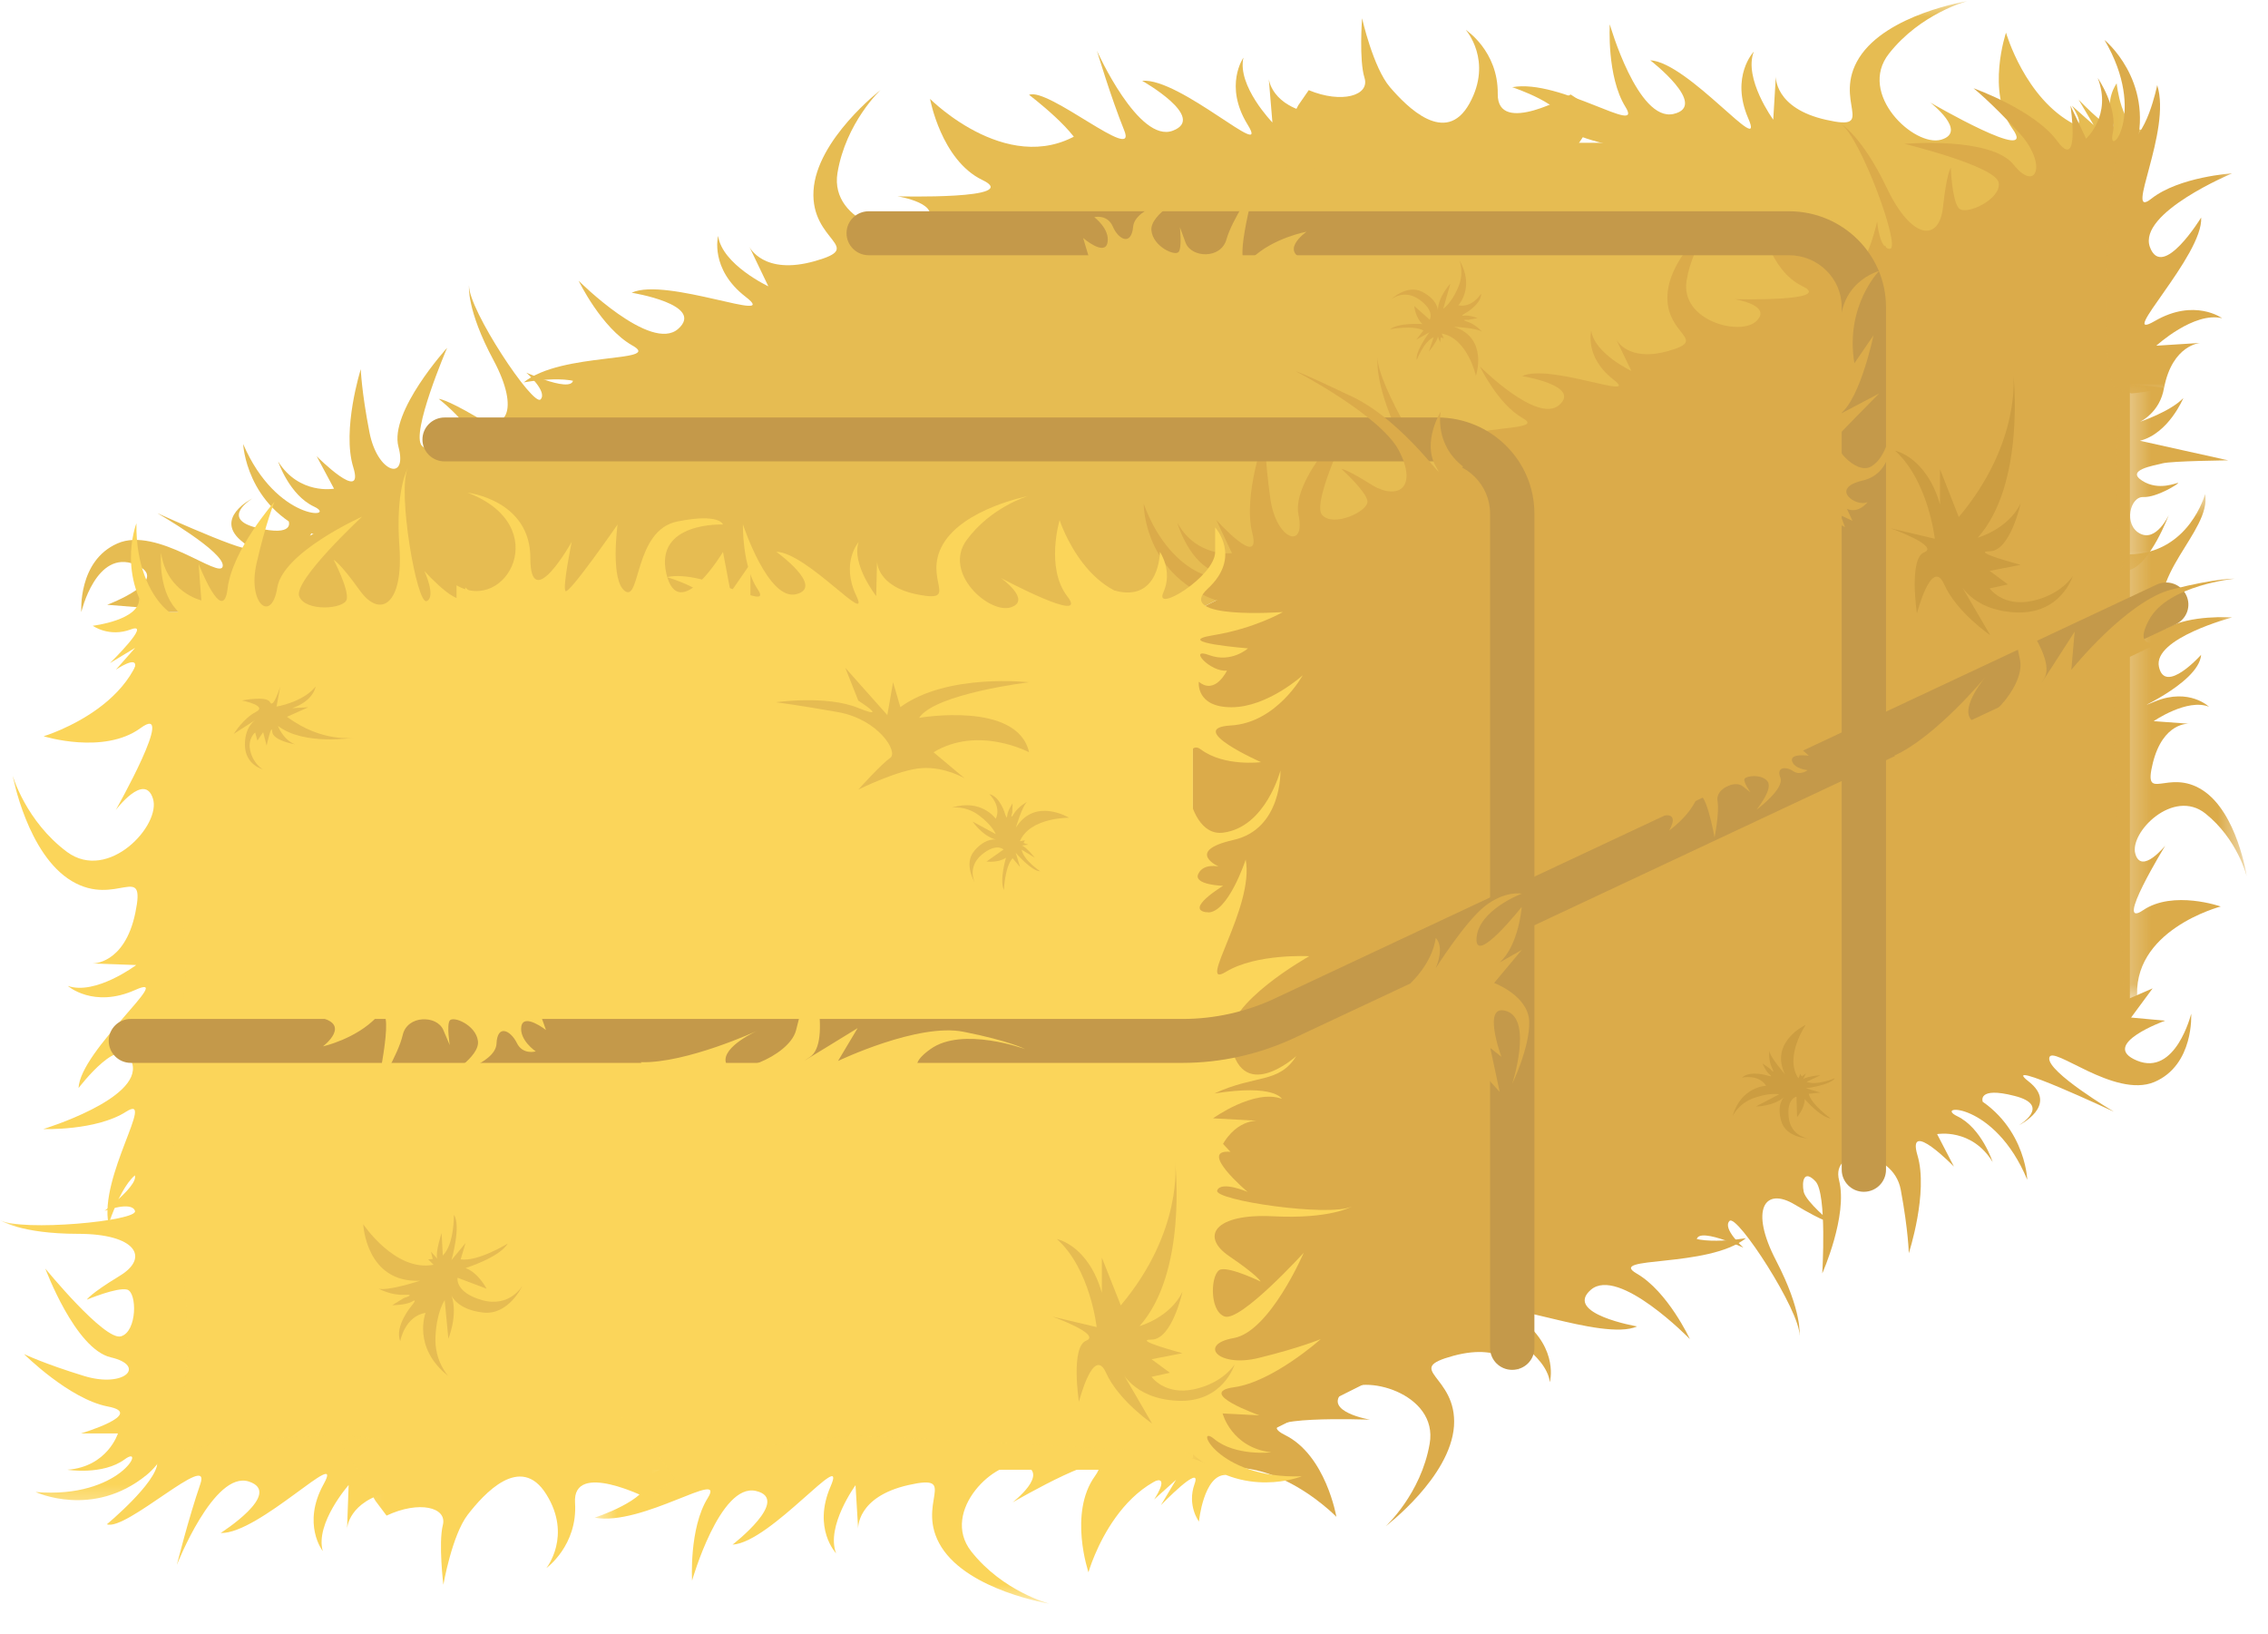 <svg width="68" height="49" viewBox="0 0 68 49" fill="none" xmlns="http://www.w3.org/2000/svg">
<mask id="mask0_292_113707" style="mask-type:luminance" maskUnits="userSpaceOnUse" x="44" y="0" width="21" height="6">
<path d="M44.797 0H64.797V5.469H44.797V0Z" fill="white"/>
</mask>
<g mask="url(#mask0_292_113707)">
<path d="M63.463 2.5C63.463 2.5 63.098 2.979 63.333 3.63C63.567 4.281 62.322 2.989 62.322 2.989L62.775 3.75L62.119 3.166C62.119 3.166 62.546 3.797 62.197 3.729C60.713 2.963 60.145 0.979 60.145 0.979C60.145 0.979 59.546 2.75 60.338 3.859C61.135 4.968 57.874 3.073 57.874 3.073C57.874 3.073 59.01 3.948 58.203 4.187C57.395 4.422 55.682 2.817 56.635 1.609C57.588 0.396 58.978 0.036 58.978 0.036C58.978 0.036 56.572 0.422 55.744 1.729C54.921 3.036 56.322 3.948 54.755 3.593C53.187 3.244 53.244 2.286 53.244 2.286L53.166 3.588C53.166 3.588 52.27 2.359 52.583 1.547C52.583 1.547 51.874 2.291 52.416 3.547C52.963 4.802 50.624 1.869 49.478 1.807C49.478 1.807 51.249 3.172 50.176 3.416C49.103 3.661 48.265 0.729 48.265 0.729C48.265 0.729 48.171 2.297 48.734 3.203C49.301 4.109 46.775 2.349 45.338 2.614C45.338 2.614 46.973 3.146 46.937 3.755C46.9 4.364 52.156 5.015 52.947 5.062C53.546 5.099 59.39 4.765 62.234 4.599C62.255 4.63 62.275 4.651 62.291 4.656C62.333 4.677 62.505 4.635 62.718 4.567C63.369 4.531 63.775 4.505 63.775 4.505L63.796 4.203L64.27 3.896C63.603 3.911 63.463 2.5 63.463 2.5Z" fill="#E6BC52"/>
</g>
<path d="M35.766 44.063H4.719V18.35H35.766V44.063Z" fill="#FBD55A"/>
<path d="M35.766 18.349L63.859 4.281V29.995L35.766 44.062V18.349Z" fill="#DBAB4A"/>
<path d="M4.719 18.349L32.812 4.281H63.859L35.766 18.349H4.719Z" fill="#E6BC52"/>
<path d="M34.775 17.912C32.63 18.26 31.77 15.594 31.77 15.594C31.77 15.594 31.338 17.026 32.005 17.885C32.671 18.75 30.01 17.328 30.01 17.328C30.01 17.328 30.947 17.995 30.307 18.208C29.671 18.417 28.255 17.182 28.984 16.188C29.713 15.198 30.812 14.875 30.812 14.875C30.812 14.875 28.9 15.245 28.275 16.312C27.656 17.375 28.796 18.068 27.536 17.828C26.275 17.588 26.296 16.823 26.296 16.823L26.27 17.87C26.27 17.87 25.52 16.912 25.744 16.25C25.744 16.25 25.203 16.865 25.671 17.854C26.14 18.838 24.192 16.562 23.275 16.542C23.275 16.542 24.729 17.588 23.88 17.812C23.031 18.037 22.275 15.719 22.275 15.719C22.275 15.719 22.244 16.969 22.723 17.677C23.197 18.385 21.135 17.052 19.994 17.302C19.994 17.302 21.312 17.682 21.301 18.167C21.291 18.656 25.505 19.031 26.135 19.047C26.77 19.062 34.765 18.312 34.765 18.312L34.77 18.068L34.775 17.912Z" fill="#FBD55A"/>
<path d="M56.522 7.359C54.766 8.63 52.787 6.635 52.787 6.635C52.787 6.635 53.053 8.104 54.037 8.578C55.022 9.047 52.006 8.969 52.006 8.969C52.006 8.969 53.141 9.146 52.667 9.62C52.193 10.094 50.37 9.62 50.568 8.411C50.766 7.198 51.6 6.422 51.6 6.422C51.6 6.422 50.063 7.604 49.995 8.833C49.922 10.062 51.256 10.167 50.027 10.521C48.792 10.87 48.459 10.177 48.459 10.177L48.912 11.12C48.912 11.12 47.803 10.599 47.709 9.911C47.709 9.911 47.501 10.703 48.37 11.375C49.24 12.047 46.464 10.885 45.636 11.276C45.636 11.276 47.407 11.557 46.751 12.141C46.094 12.719 44.37 10.984 44.37 10.984C44.37 10.984 44.912 12.12 45.657 12.537C46.407 12.958 43.959 12.688 43.053 13.417C43.053 13.417 44.402 13.167 44.615 13.609C44.829 14.047 48.761 12.505 49.329 12.234C49.902 11.963 56.693 7.719 56.693 7.719L56.589 7.5L56.522 7.359Z" fill="#DBAB4A"/>
<mask id="mask1_292_113707" style="mask-type:luminance" maskUnits="userSpaceOnUse" x="63" y="14" width="5" height="17">
<path d="M63.334 14.808H67.355V30.115H63.334V14.808Z" fill="white"/>
</mask>
<g mask="url(#mask1_292_113707)">
<path d="M64.089 30.026C63.849 27.886 66.584 27.177 66.584 27.177C66.584 27.177 65.162 26.677 64.256 27.287C63.355 27.901 64.922 25.349 64.922 25.349C64.922 25.349 64.204 26.24 64.021 25.594C63.844 24.953 65.162 23.62 66.126 24.391C67.089 25.162 67.36 26.266 67.36 26.266C67.36 26.266 67.079 24.36 66.037 23.688C64.995 23.016 64.245 24.11 64.547 22.875C64.855 21.641 65.626 21.698 65.626 21.698L64.573 21.62C64.573 21.62 65.579 20.927 66.23 21.188C66.23 21.188 65.641 20.615 64.62 21.026C63.599 21.443 65.928 20.537 65.995 19.631C65.995 19.631 64.912 20.844 64.73 19.99C64.547 19.136 66.922 18.511 66.922 18.511C66.922 18.511 65.662 18.417 64.922 18.849C64.271 17.276 66.308 15.948 66.115 14.808C66.115 14.808 65.641 16.594 63.839 16.62C63.349 16.625 63.438 20.802 63.391 21.427C63.344 22.052 63.688 30 63.688 30L63.933 30.016L64.089 30.026Z" fill="#DBAB4A"/>
</g>
<mask id="mask2_292_113707" style="mask-type:luminance" maskUnits="userSpaceOnUse" x="0" y="33" width="7" height="13">
<path d="M0 33.469H6.13V45.469H0V33.469Z" fill="white"/>
</mask>
<g mask="url(#mask2_292_113707)">
<path d="M5.562 38.912L5.151 33.745L3.714 35.13C4.724 35.094 3.135 36.302 3.135 36.302C3.135 36.302 3.943 36 4.047 36.302C4.156 36.605 0.641 36.933 0 36.578C0 36.578 0.604 36.99 2.339 36.99C4.078 36.99 4.495 37.703 3.589 38.25C2.682 38.802 2.604 38.964 2.604 38.964C2.604 38.964 3.51 38.584 3.812 38.662C4.115 38.745 4.115 39.927 3.625 40.063C3.135 40.203 1.359 38.032 1.359 38.032C1.359 38.032 2.255 40.448 3.323 40.693C4.396 40.943 3.74 41.62 2.531 41.255C1.323 40.886 0.719 40.594 0.719 40.594C0.719 40.594 2.078 41.948 3.234 42.167C4.396 42.386 2.427 42.974 2.427 42.974H3.536C3.536 42.974 3.224 43.974 2.021 44.063C2.021 44.063 3.083 44.235 3.74 43.75C4.396 43.266 3.641 44.948 1.068 44.73C1.068 44.73 2.781 45.537 4.396 44.219C6.005 42.901 5.562 38.912 5.562 38.912Z" fill="#FBD55A"/>
</g>
<path d="M41.51 16.693L46.067 14.146L44.197 13.438C44.65 14.329 42.88 13.412 42.88 13.412C42.88 13.412 43.494 14.011 43.265 14.235C43.031 14.459 41.249 11.438 41.307 10.714C41.307 10.714 41.182 11.427 41.916 12.99C42.645 14.552 42.166 15.224 41.286 14.641C40.4 14.058 40.218 14.058 40.218 14.058C40.218 14.058 40.947 14.714 40.999 15.016C41.051 15.323 39.973 15.823 39.64 15.438C39.307 15.052 40.546 12.547 40.546 12.547C40.546 12.547 38.708 14.365 38.932 15.433C39.156 16.495 38.265 16.193 38.088 14.954C37.916 13.714 37.926 13.047 37.926 13.047C37.926 13.047 37.26 14.839 37.546 15.974C37.833 17.105 36.468 15.589 36.468 15.589L36.937 16.584C36.937 16.584 35.89 16.724 35.301 15.677C35.301 15.677 35.588 16.709 36.312 17.094C37.031 17.474 35.171 17.506 34.291 15.104C34.291 15.104 34.27 16.985 36.156 17.875C38.041 18.771 41.51 16.693 41.51 16.693Z" fill="#DBAB4A"/>
<path d="M59.697 7.703L54.807 9.532L55.458 7.657C55.853 8.573 56.281 6.641 56.281 6.641C56.281 6.641 56.348 7.49 56.671 7.459C56.994 7.422 55.796 4.136 55.197 3.714C55.197 3.714 55.828 4.078 56.572 5.636C57.312 7.193 58.14 7.261 58.255 6.214C58.369 5.167 58.489 5.032 58.489 5.032C58.489 5.032 58.525 6.006 58.728 6.24C58.932 6.479 60.01 5.974 59.926 5.479C59.843 4.979 57.103 4.313 57.103 4.313C57.103 4.313 59.692 4.084 60.374 4.938C61.057 5.792 61.395 4.917 60.546 3.99C59.697 3.063 59.171 2.646 59.171 2.646C59.171 2.646 60.989 3.287 61.682 4.229C62.38 5.177 62.078 3.167 62.078 3.167L62.546 4.157C62.546 4.157 63.328 3.453 62.895 2.339C62.895 2.339 63.51 3.214 63.343 4.006C63.182 4.802 64.395 3.407 63.098 1.198C63.098 1.198 64.567 2.391 64.051 4.396C63.531 6.401 59.697 7.703 59.697 7.703Z" fill="#DBAB4A"/>
<path d="M32.562 3.87C30.365 5.464 27.885 2.964 27.885 2.964C27.885 2.964 28.219 4.802 29.453 5.396C30.688 5.985 26.912 5.886 26.912 5.886C26.912 5.886 28.333 6.11 27.74 6.703C27.151 7.292 24.865 6.703 25.109 5.188C25.359 3.672 26.401 2.698 26.401 2.698C26.401 2.698 24.479 4.183 24.391 5.719C24.302 7.261 25.974 7.391 24.432 7.828C22.885 8.266 22.469 7.401 22.469 7.401L23.037 8.584C23.037 8.584 21.651 7.933 21.531 7.073C21.531 7.073 21.271 8.063 22.359 8.901C23.448 9.74 19.969 8.292 18.938 8.776C18.938 8.776 21.156 9.131 20.333 9.86C19.516 10.584 17.349 8.417 17.349 8.417C17.349 8.417 18.031 9.834 18.963 10.36C19.901 10.88 16.833 10.542 15.703 11.464C15.703 11.464 17.396 11.146 17.662 11.698C17.927 12.25 22.849 10.313 23.562 9.974C24.276 9.641 32.781 4.323 32.781 4.323L32.646 4.047L32.562 3.87Z" fill="#E6BC52"/>
<path d="M14.588 14.516L19.005 11.74L17.098 11.13C17.598 11.995 15.781 11.172 15.781 11.172C15.781 11.172 16.426 11.74 16.208 11.974C15.989 12.209 14.046 9.287 14.062 8.558C14.062 8.558 13.979 9.276 14.796 10.797C15.609 12.318 15.166 13.021 14.249 12.479C13.338 11.948 13.156 11.959 13.156 11.959C13.156 11.959 13.921 12.568 13.989 12.875C14.057 13.177 13.005 13.729 12.65 13.365C12.301 13 13.406 10.427 13.406 10.427C13.406 10.427 11.666 12.344 11.947 13.396C12.229 14.448 11.317 14.193 11.078 12.964C10.838 11.735 10.817 11.068 10.817 11.068C10.817 11.068 10.244 12.891 10.593 14.011C10.937 15.125 9.494 13.677 9.494 13.677L10.015 14.651C10.015 14.651 8.973 14.844 8.338 13.834C8.338 13.834 8.676 14.844 9.416 15.188C10.156 15.537 8.301 15.662 7.291 13.313C7.291 13.313 7.374 15.188 9.307 15.979C11.239 16.776 14.588 14.516 14.588 14.516Z" fill="#E6BC52"/>
<path d="M9.506 15.631H8.657C8.657 15.631 8.844 16.1 7.704 15.824C6.568 15.547 7.568 14.943 7.568 14.943C7.568 14.943 6.355 15.547 7.292 16.261C8.23 16.975 4.719 15.386 4.719 15.386C4.719 15.386 6.745 16.553 6.678 16.975C6.615 17.396 4.709 15.766 3.522 16.292C2.329 16.813 2.438 18.35 2.438 18.35C2.438 18.35 2.881 16.454 4.048 16.922C5.209 17.386 3.214 18.131 3.214 18.131L4.24 18.214L4.959 18.391L9.006 16.667L9.506 15.631Z" fill="#E6BC52"/>
<path d="M35.401 44.51C37.62 42.943 40.068 45.474 40.068 45.474C40.068 45.474 39.755 43.63 38.526 43.021C37.297 42.417 41.078 42.562 41.078 42.562C41.078 42.562 39.656 42.323 40.255 41.734C40.854 41.151 43.13 41.766 42.865 43.281C42.604 44.792 41.547 45.755 41.547 45.755C41.547 45.755 43.484 44.292 43.594 42.755C43.698 41.219 42.031 41.068 43.578 40.646C45.13 40.229 45.536 41.099 45.536 41.099L44.979 39.911C44.979 39.911 46.359 40.578 46.469 41.438C46.469 41.438 46.74 40.453 45.661 39.599C44.583 38.75 48.047 40.24 49.083 39.766C49.083 39.766 46.87 39.385 47.698 38.667C48.531 37.953 50.667 40.146 50.667 40.146C50.667 40.146 50.005 38.719 49.073 38.182C48.146 37.646 51.208 38.026 52.349 37.12C52.349 37.12 50.656 37.411 50.396 36.859C50.135 36.302 45.193 38.182 44.474 38.51C43.755 38.839 35.188 44.052 35.188 44.052L35.318 44.333L35.401 44.51Z" fill="#DBAB4A"/>
<path d="M53.501 34.078L49.053 36.802L50.954 37.432C50.459 36.562 52.272 37.406 52.272 37.406C52.272 37.406 51.631 36.833 51.855 36.604C52.074 36.37 53.98 39.312 53.954 40.042C53.954 40.042 54.047 39.323 53.251 37.792C52.454 36.26 52.907 35.568 53.813 36.114C54.725 36.661 54.907 36.651 54.907 36.651C54.907 36.651 54.147 36.031 54.079 35.729C54.016 35.422 54.084 35.047 54.433 35.417C54.782 35.786 54.636 38.177 54.636 38.177C54.636 38.177 55.407 36.448 55.141 35.391C54.87 34.339 56.766 34.443 56.99 35.672C57.219 36.906 57.23 37.573 57.23 37.573C57.23 37.573 57.824 35.755 57.49 34.635C57.157 33.51 58.584 34.974 58.584 34.974L58.079 34C58.079 34 59.12 33.812 59.745 34.839C59.745 34.839 59.417 33.818 58.683 33.464C57.949 33.109 59.803 33.005 60.782 35.37C60.782 35.37 60.725 33.489 58.803 32.677C56.881 31.859 53.501 34.078 53.501 34.078Z" fill="#DBAB4A"/>
<path d="M57.775 32.709L59.447 33.032C59.447 33.032 59.265 32.563 60.4 32.855C61.536 33.141 60.531 33.735 60.531 33.735C60.531 33.735 61.749 33.141 60.817 32.417C59.89 31.693 63.38 33.329 63.38 33.329C63.38 33.329 61.369 32.136 61.442 31.714C61.51 31.292 63.395 32.943 64.593 32.438C65.791 31.928 65.697 30.391 65.697 30.391C65.697 30.391 65.234 32.277 64.072 31.797C62.916 31.318 64.916 30.6 64.916 30.6L63.895 30.506L64.541 29.631L59.109 31.99L57.775 32.709Z" fill="#DBAB4A"/>
<mask id="mask3_292_113707" style="mask-type:luminance" maskUnits="userSpaceOnUse" x="0" y="17" width="7" height="21">
<path d="M0 17.469H6.13V37.469H0V17.469Z" fill="white"/>
</mask>
<g mask="url(#mask3_292_113707)">
<path d="M4.292 18.391C4.699 21.057 1.308 22.073 1.308 22.073C1.308 22.073 3.11 22.635 4.214 21.828C5.318 21.016 3.469 24.287 3.469 24.287C3.469 24.287 4.329 23.141 4.584 23.938C4.844 24.729 3.256 26.458 2.011 25.542C0.771 24.62 0.381 23.255 0.381 23.255C0.381 23.255 0.818 25.625 2.157 26.417C3.49 27.208 4.381 25.802 4.058 27.365C3.735 28.922 2.766 28.885 2.766 28.885L4.084 28.932C4.084 28.932 2.86 29.849 2.032 29.557C2.032 29.557 2.803 30.24 4.058 29.677C5.313 29.115 2.402 31.49 2.355 32.62C2.355 32.62 3.704 30.838 3.969 31.896C4.24 32.953 1.298 33.849 1.298 33.849C1.298 33.849 2.881 33.906 3.782 33.328C4.688 32.755 2.959 35.286 3.256 36.703C3.256 36.703 3.761 35.073 4.376 35.099C4.99 35.12 5.548 29.906 5.574 29.12C5.605 28.338 4.798 18.412 4.798 18.412L4.49 18.401L4.292 18.391Z" fill="#FBD55A"/>
</g>
<path d="M10.272 19.703L15.444 18.927L13.949 17.61C14.053 18.599 12.725 17.12 12.725 17.12C12.725 17.12 13.084 17.896 12.793 18.021C12.496 18.151 11.907 14.703 12.225 14.042C12.225 14.042 11.85 14.667 11.975 16.386C12.1 18.105 11.412 18.563 10.793 17.709C10.178 16.849 10.006 16.787 10.006 16.787C10.006 16.787 10.459 17.657 10.397 17.964C10.334 18.266 9.147 18.349 8.97 17.875C8.798 17.401 10.855 15.49 10.855 15.49C10.855 15.49 8.485 16.547 8.313 17.62C8.142 18.698 7.412 18.099 7.694 16.881C7.975 15.657 8.23 15.042 8.23 15.042C8.23 15.042 6.965 16.48 6.824 17.641C6.688 18.802 5.954 16.901 5.954 16.901L6.037 18C6.037 18 5.001 17.761 4.829 16.578C4.829 16.578 4.73 17.641 5.267 18.25C5.803 18.865 4.053 18.24 4.09 15.688C4.09 15.688 3.402 17.438 4.845 18.933C6.287 20.433 10.272 19.703 10.272 19.703Z" fill="#FBD55A"/>
<path d="M4.172 17.938C4.203 18.594 2.781 18.76 2.781 18.76C2.781 18.76 3.271 19.115 3.922 18.87C4.578 18.625 3.297 19.88 3.297 19.88L4.052 19.422L3.474 20.078C3.474 20.078 4.13 19.63 4.047 20C3.964 20.37 4.922 20.01 4.979 19.88C5.036 19.75 4.49 18.401 4.49 18.401L4.172 17.938Z" fill="#FBD55A"/>
<mask id="mask4_292_113707" style="mask-type:luminance" maskUnits="userSpaceOnUse" x="17" y="42" width="20" height="7">
<path d="M17.781 42.984H36.385V48.078H17.781V42.984Z" fill="white"/>
</mask>
<g mask="url(#mask4_292_113707)">
<path d="M36.292 44.11C33.589 43.761 32.635 47.136 32.635 47.136C32.635 47.136 32.031 45.365 32.828 44.255C33.62 43.151 30.359 45.042 30.359 45.042C30.359 45.042 31.495 44.167 30.688 43.927C29.88 43.693 28.167 45.297 29.12 46.511C30.073 47.719 31.463 48.078 31.463 48.078C31.463 48.078 29.057 47.693 28.229 46.386C27.406 45.078 28.807 44.167 27.24 44.521C25.672 44.875 25.729 45.834 25.729 45.834L25.651 44.526C25.651 44.526 24.755 45.755 25.068 46.568C25.068 46.568 24.359 45.823 24.901 44.568C25.448 43.313 23.109 46.245 21.963 46.308C21.963 46.308 23.734 44.943 22.662 44.698C21.588 44.453 20.75 47.386 20.75 47.386C20.75 47.386 20.656 45.818 21.219 44.912C21.787 44.005 19.266 45.766 17.828 45.5C17.828 45.5 19.458 44.969 19.422 44.36C19.391 43.75 24.641 43.099 25.432 43.052C26.224 43.005 36.26 43.61 36.26 43.61L36.281 43.912L36.292 44.11Z" fill="#FBD55A"/>
</g>
<path d="M34.85 38.214L35.532 33.078L36.891 34.531C35.886 34.448 37.407 35.734 37.407 35.734C37.407 35.734 36.615 35.391 36.495 35.688C36.376 35.984 39.865 36.495 40.527 36.172C40.527 36.172 39.902 36.552 38.167 36.464C36.428 36.375 35.975 37.062 36.855 37.661C37.73 38.255 37.798 38.422 37.798 38.422C37.798 38.422 36.912 37.99 36.605 38.057C36.298 38.125 36.235 39.302 36.719 39.469C37.204 39.63 39.089 37.557 39.089 37.557C39.089 37.557 38.074 39.922 36.99 40.115C35.907 40.302 36.527 41.016 37.751 40.708C38.98 40.406 39.6 40.146 39.6 40.146C39.6 40.146 38.167 41.427 37.001 41.589C35.829 41.75 37.761 42.432 37.761 42.432L36.657 42.375C36.657 42.375 36.917 43.396 38.115 43.542C38.115 43.542 37.042 43.661 36.412 43.146C35.787 42.625 36.449 44.344 39.027 44.26C39.027 44.26 37.277 44.974 35.735 43.573C34.194 42.177 34.85 38.214 34.85 38.214Z" fill="#FBD55A"/>
<path d="M36.755 44.219C36.088 44.203 35.947 45.615 35.947 45.615C35.947 45.615 35.583 45.136 35.817 44.485C36.052 43.834 34.807 45.125 34.807 45.125L35.26 44.365L34.604 44.953C34.604 44.953 35.046 44.297 34.671 44.386C34.302 44.474 34.64 43.516 34.776 43.459C34.906 43.401 36.281 43.912 36.281 43.912L36.755 44.219Z" fill="#FBD55A"/>
<path d="M13.688 17.547C15.167 18.417 16.635 15.766 14.021 14.771C14.021 14.771 15.901 14.99 15.901 16.725C15.901 18.459 17.141 16.245 17.141 16.245C17.141 16.245 16.865 17.589 16.953 17.719C17.047 17.85 18.516 15.725 18.516 15.725C18.516 15.725 18.287 17.417 18.745 17.725C19.203 18.032 19.021 15.896 20.302 15.636C21.583 15.376 21.677 15.725 21.677 15.725C21.677 15.725 19.615 15.636 19.979 17.199C20.349 18.761 21.677 16.547 21.677 16.547L21.906 17.756L22.5 16.896V19.152L13.688 18.631V17.547Z" fill="#FBD55A"/>
<path d="M35.453 34.86C35.734 34.865 36.016 34.86 36.297 34.824C36.344 34.818 36.396 34.808 36.448 34.797C36.849 33.553 37.688 33.6 37.688 33.6L36.37 33.527C36.37 33.527 37.609 32.636 38.432 32.943C38.432 32.943 38.224 32.495 36.411 32.782C37.661 32.204 38.339 32.495 38.865 31.662C38.865 31.662 37.167 33.199 36.88 31.152C36.729 30.074 39.255 28.667 39.255 28.667C39.255 28.667 37.672 28.579 36.755 29.136C35.844 29.693 37.62 27.199 37.349 25.771C37.349 25.771 36.818 27.391 36.198 27.355C35.583 27.324 34.927 32.527 34.88 33.308C34.875 33.454 34.885 33.912 34.917 34.563C35.089 34.672 35.266 34.772 35.453 34.86Z" fill="#FBD55A"/>
<mask id="mask5_292_113707" style="mask-type:luminance" maskUnits="userSpaceOnUse" x="62" y="1" width="6" height="12">
<path d="M62.131 1.469H67.355V12.135H62.131V1.469Z" fill="white"/>
</mask>
<g mask="url(#mask5_292_113707)">
<path d="M63.907 11.796C64.183 11.771 64.464 11.729 64.735 11.661C64.787 11.651 64.834 11.635 64.886 11.62C65.136 10.333 65.969 10.281 65.969 10.281L64.652 10.364C64.652 10.364 65.777 9.333 66.626 9.541C66.626 9.541 65.798 8.932 64.605 9.625C63.412 10.312 66.068 7.651 65.996 6.521C65.996 6.521 64.834 8.427 64.459 7.406C64.089 6.38 66.923 5.198 66.923 5.198C66.923 5.198 65.339 5.297 64.501 5.958C63.662 6.625 65.121 3.932 64.678 2.552C64.678 2.552 64.344 4.224 63.73 4.26C63.115 4.302 63.1 9.541 63.152 10.328C63.157 10.474 63.23 10.927 63.334 11.573C63.522 11.661 63.714 11.734 63.907 11.796Z" fill="#DBAB4A"/>
</g>
<mask id="mask6_292_113707" style="mask-type:luminance" maskUnits="userSpaceOnUse" x="2" y="42" width="11" height="7">
<path d="M2.131 42.803H12.797V48.115H2.131V42.803Z" fill="white"/>
</mask>
<g mask="url(#mask6_292_113707)">
<path d="M11.88 43.745C11.865 44.021 11.828 44.297 11.766 44.568C11.755 44.62 11.74 44.667 11.724 44.719C10.438 45.001 10.406 45.829 10.406 45.829L10.453 44.521C10.453 44.521 9.443 45.667 9.677 46.501C9.677 46.501 9.042 45.693 9.703 44.495C10.365 43.297 7.76 46.001 6.615 45.959C6.615 45.959 8.505 44.761 7.464 44.417C6.417 44.073 5.302 46.917 5.302 46.917C5.302 46.917 5.656 45.506 6.005 44.495C6.365 43.464 3.776 45.917 3.203 45.698C3.203 45.698 4.698 44.459 4.719 43.849C4.74 43.24 9.583 43.006 10.375 43.037C10.521 43.042 10.984 43.099 11.635 43.188C11.729 43.365 11.812 43.553 11.88 43.745Z" fill="#FBD55A"/>
</g>
<path d="M33.428 17.708C34.772 18.068 34.777 16.547 34.777 16.547C34.777 16.547 35.172 17.115 34.881 17.76C34.584 18.412 36.433 17.276 36.433 16.547C36.433 15.812 36.433 15.812 36.433 15.812C36.433 15.812 37.245 16.693 36.214 17.646C35.178 18.594 38.464 18.349 38.464 18.349C38.464 18.349 37.615 18.844 36.36 19.047C35.105 19.255 37.417 19.438 37.417 19.438C37.417 19.438 36.922 19.885 36.256 19.641C35.594 19.391 36.287 20.162 36.787 20.104C36.787 20.104 36.438 20.849 35.943 20.438C35.943 20.438 35.844 21.203 36.922 21.203C38.006 21.203 39.058 20.245 39.058 20.245C39.058 20.245 38.282 21.672 36.897 21.75C35.511 21.833 37.808 22.849 37.808 22.849C37.808 22.849 36.704 22.99 36.006 22.469C35.313 21.943 35.397 25.13 36.672 24.963C37.949 24.802 38.391 23.099 38.391 23.099C38.391 23.099 38.449 24.854 36.98 25.182C35.511 25.516 36.537 25.979 36.537 25.979C36.537 25.979 36.084 25.87 35.928 26.198C35.766 26.531 36.672 26.557 36.672 26.557C36.672 26.557 35.48 27.276 36.199 27.354C36.922 27.438 35.725 28.849 35.563 28.854C35.397 28.865 33.761 27.463 34.126 25.292C34.485 23.125 33.428 17.708 33.428 17.708Z" fill="#FBD55A"/>
<mask id="mask7_292_113707" style="mask-type:luminance" maskUnits="userSpaceOnUse" x="10" y="41" width="11" height="8">
<path d="M10.131 41.469H20.797V48.115H10.131V41.469Z" fill="white"/>
</mask>
<g mask="url(#mask7_292_113707)">
<path d="M11.59 45.438C12.559 44.98 13.418 45.183 13.277 45.724C13.142 46.266 13.293 47.511 13.293 47.511C13.293 47.511 13.553 46.016 14.027 45.407C14.496 44.802 15.605 43.552 16.381 44.802C17.158 46.047 16.381 47.011 16.381 47.011C16.381 47.011 17.324 46.334 17.241 45.052C17.158 43.766 19.423 44.922 19.423 44.922L20.246 44.328L18.876 42.48L10.199 43.198L11.257 44.995L11.59 45.438Z" fill="#FBD55A"/>
</g>
<path d="M39.614 4.375C39.583 4.104 39.536 3.828 39.463 3.558C39.447 3.511 39.426 3.459 39.411 3.412C38.114 3.193 38.041 2.365 38.041 2.365L38.15 3.672C38.15 3.672 37.088 2.578 37.281 1.729C37.281 1.729 36.687 2.568 37.406 3.735C38.124 4.896 35.385 2.323 34.244 2.422C34.244 2.422 36.197 3.526 35.166 3.917C34.14 4.313 32.89 1.526 32.89 1.526C32.89 1.526 33.307 2.922 33.708 3.912C34.119 4.922 31.416 2.599 30.854 2.844C30.854 2.844 32.406 4.011 32.458 4.62C32.51 5.224 37.353 5.224 38.145 5.157C38.291 5.146 38.749 5.068 39.395 4.948C39.484 4.761 39.557 4.573 39.614 4.375Z" fill="#E6BC52"/>
<path d="M39.239 2.703C40.228 3.115 41.078 2.865 40.911 2.333C40.744 1.802 40.838 0.547 40.838 0.547C40.838 0.547 41.171 2.031 41.676 2.615C42.176 3.198 43.343 4.391 44.057 3.104C44.77 1.818 43.947 0.896 43.947 0.896C43.947 0.896 44.921 1.526 44.906 2.812C44.885 4.104 47.093 2.833 47.093 2.833L47.937 3.391L46.666 5.302L37.963 5.005L38.926 3.156L39.239 2.703Z" fill="#E6BC52"/>
<mask id="mask8_292_113707" style="mask-type:luminance" maskUnits="userSpaceOnUse" x="63" y="10" width="5" height="8">
<path d="M63.463 10.803H67.353V17.469H63.463V10.803Z" fill="white"/>
</mask>
<g mask="url(#mask8_292_113707)">
<path d="M64.884 11.62C64.764 12.375 64.16 12.646 64.16 12.646C64.16 12.646 65.077 12.339 65.462 11.933C65.462 11.933 65.025 12.995 64.16 13.214L66.811 13.802C66.811 13.802 65.124 13.818 64.837 13.891C64.551 13.964 63.728 14.094 64.228 14.412C64.728 14.735 65.28 14.459 65.306 14.479C65.337 14.495 64.671 14.917 64.264 14.901C63.858 14.88 63.666 15.74 64.16 15.995C64.65 16.256 65.025 15.443 65.025 15.443C65.025 15.443 64.468 16.912 63.858 17.084C63.249 17.261 63.541 11.797 63.541 11.797L63.874 11.511L64.884 11.62Z" fill="#DBAB4A"/>
</g>
<path d="M35.463 31.865H3.921C3.557 31.865 3.26 31.568 3.26 31.204C3.26 30.839 3.557 30.548 3.921 30.548H35.463C36.416 30.548 37.374 30.334 38.234 29.928L64.661 17.527C64.994 17.37 65.39 17.511 65.546 17.839C65.708 18.167 65.567 18.558 65.234 18.714L38.801 31.12C37.765 31.605 36.609 31.865 35.463 31.865Z" fill="#C4994A"/>
<path d="M45.338 41.068C44.973 41.068 44.676 40.776 44.676 40.411V15.396C44.676 14.537 43.968 13.833 43.098 13.833H13.333C12.963 13.833 12.666 13.542 12.666 13.177C12.666 12.812 12.963 12.516 13.333 12.516H43.098C44.703 12.516 46.005 13.807 46.005 15.396V40.411C46.005 40.776 45.708 41.068 45.338 41.068Z" fill="#C4994A"/>
<path d="M55.881 35.73C55.516 35.73 55.219 35.433 55.219 35.068V9.209C55.219 8.35 54.511 7.652 53.641 7.652H26.047C25.678 7.652 25.381 7.355 25.381 6.99C25.381 6.626 25.678 6.334 26.047 6.334H53.641C55.245 6.334 56.547 7.626 56.547 9.209V35.068C56.547 35.433 56.251 35.73 55.881 35.73Z" fill="#C4994A"/>
<path d="M9.506 30.49C10.6 30.677 9.683 31.37 9.683 31.37C9.683 31.37 10.672 31.151 11.297 30.49C11.928 29.833 11.297 32.651 11.297 32.651C11.297 32.651 11.933 31.635 12.074 31.031C12.209 30.427 13.1 30.427 13.292 30.88C13.485 31.333 13.485 31.333 13.485 31.333C13.485 31.333 13.386 30.729 13.485 30.594C13.584 30.453 14.261 30.719 14.329 31.203C14.402 31.693 13.36 32.281 13.402 32.266C13.443 32.255 14.855 31.896 14.886 31.292C14.912 30.688 15.313 30.896 15.495 31.266C15.672 31.635 16.063 31.521 16.063 31.521C16.063 31.521 15.563 31.182 15.631 30.771C15.704 30.359 16.37 30.88 16.37 30.88L16.146 30.25L9.506 30.49Z" fill="#FBD55A"/>
<path d="M39.308 7.833C38.23 7.604 39.172 6.948 39.172 6.948C39.172 6.948 38.178 7.125 37.522 7.755C36.86 8.385 37.62 5.594 37.62 5.594C37.62 5.594 36.938 6.583 36.772 7.177C36.605 7.776 35.719 7.734 35.547 7.276C35.376 6.812 35.376 6.812 35.376 6.812C35.376 6.812 35.443 7.422 35.339 7.552C35.235 7.688 34.568 7.396 34.522 6.906C34.475 6.417 35.542 5.875 35.501 5.885C35.459 5.896 34.032 6.188 33.975 6.792C33.917 7.396 33.527 7.172 33.365 6.792C33.199 6.411 32.808 6.51 32.808 6.51C32.808 6.51 33.292 6.87 33.204 7.281C33.115 7.688 32.475 7.135 32.475 7.135L32.667 7.776L39.308 7.833Z" fill="#E6BC52"/>
<path d="M49.703 24.49C50.453 24.261 50.042 24.901 50.042 24.901C50.042 24.901 50.625 24.495 50.865 23.953C51.104 23.417 51.406 25.105 51.406 25.105C51.406 25.105 51.557 24.375 51.495 24.011C51.432 23.651 52.005 23.386 52.245 23.568C52.484 23.756 52.484 23.756 52.484 23.756C52.484 23.756 52.271 23.459 52.302 23.36C52.328 23.256 52.833 23.193 53 23.433C53.167 23.672 52.641 24.297 52.667 24.276C52.688 24.256 53.51 23.646 53.38 23.313C53.245 22.985 53.557 22.974 53.766 23.12C53.974 23.261 54.198 23.089 54.198 23.089C54.198 23.089 53.792 23.052 53.729 22.813C53.672 22.573 54.234 22.657 54.234 22.657L53.932 22.386L49.703 24.49Z" fill="#DBAB4A"/>
<path d="M19.209 31.844C20.579 31.886 22.719 30.896 22.719 30.896C22.719 30.896 21.646 31.37 21.761 31.849C21.87 32.323 23.646 31.698 23.865 30.896C24.089 30.089 24.271 28.855 24.271 28.855C24.271 28.855 24.975 31.261 24.271 31.698C23.574 32.141 25.714 30.823 25.714 30.823L25.126 31.808C25.126 31.808 27.527 30.657 28.891 30.933C30.261 31.203 30.74 31.453 30.74 31.453C30.74 31.453 28.855 30.761 27.896 31.453C26.933 32.141 28.006 32.214 28.006 32.214H19.506L19.209 31.844Z" fill="#FBD55A"/>
<mask id="mask9_292_113707" style="mask-type:luminance" maskUnits="userSpaceOnUse" x="55" y="16" width="13" height="9">
<path d="M55.463 16.136H67.353V24.136H55.463V16.136Z" fill="white"/>
</mask>
<g mask="url(#mask9_292_113707)">
<path d="M56.791 22.656C58.036 22.099 59.536 20.286 59.536 20.286C59.536 20.286 58.781 21.177 59.088 21.562C59.395 21.943 60.723 20.62 60.567 19.797C60.416 18.974 60.041 17.786 60.041 17.786C60.041 17.786 61.728 19.651 61.286 20.349C60.848 21.047 62.203 18.937 62.203 18.937L62.103 20.083C62.103 20.083 63.765 18.015 65.114 17.672C66.468 17.328 67.01 17.349 67.01 17.349C67.01 17.349 65.01 17.536 64.442 18.568C63.88 19.599 64.874 19.208 64.874 19.208L57.218 22.859L56.791 22.656Z" fill="#DBAB4A"/>
</g>
<path d="M43.864 13.985C42.994 13.308 43.197 12.339 43.197 12.339C43.197 12.339 42.63 13.251 43.051 13.985C43.473 14.714 42.161 12.667 40.551 11.896C38.947 11.131 38.853 11.131 38.853 11.131C38.853 11.131 41.385 12.449 41.942 13.506C42.494 14.568 41.978 15.016 41.145 14.553C40.317 14.089 42.437 15.391 42.603 15.391C42.77 15.391 43.864 13.985 43.864 13.985Z" fill="#DBAB4A"/>
<path d="M55.193 10.052C55.026 8.464 56.339 8.125 56.339 8.125C56.339 8.125 55.312 9.172 55.599 10.891L56.172 10.052C56.172 10.052 55.708 12.302 55.005 12.5L56.339 11.797C56.339 11.797 55.302 12.849 55.078 13.088C54.859 13.323 55.635 14.26 56.104 13.984C56.578 13.708 56.693 12.859 56.693 12.859C56.693 12.859 56.87 14.167 55.849 14.406C54.828 14.641 55.661 15.219 55.995 15.052C55.995 15.052 55.729 15.412 55.375 15.255L55.542 15.615L55.182 15.448L55.318 15.802L55.146 15.713L54.469 10.713L55.193 10.052Z" fill="#DBAB4A"/>
<path d="M26.995 21.199C28.401 20.172 30.854 20.454 30.854 20.454C30.854 20.454 28.037 20.792 27.557 21.521C27.557 21.521 30.505 21.006 30.854 22.553C30.854 22.553 29.333 21.74 27.99 22.553L28.922 23.334C28.922 23.334 28.338 22.985 27.646 23.027C26.948 23.068 25.734 23.672 25.734 23.672C25.734 23.672 26.432 22.896 26.688 22.725C26.948 22.553 26.344 21.568 25.13 21.35C23.917 21.136 23.266 21.053 23.266 21.053C23.266 21.053 24.781 20.834 25.734 21.225C26.688 21.61 25.734 21.006 25.734 21.006L25.344 20.021L26.604 21.438L26.776 20.454L26.995 21.199Z" fill="#E6BC52"/>
<path d="M33.604 39.135C35.484 36.896 35.234 34.844 35.234 34.844C35.234 34.844 35.609 38.141 34.167 39.755C34.167 39.755 35.078 39.505 35.453 38.729C35.453 38.729 35.141 40.161 34.526 40.161C33.917 40.161 35.453 40.568 35.453 40.568L34.526 40.75L35.078 41.156L34.526 41.276C34.526 41.276 34.922 41.839 35.797 41.651C36.677 41.464 37.016 40.906 37.016 40.906C37.016 40.906 36.672 42.057 35.307 41.995C33.948 41.932 33.604 41.062 33.604 41.062L34.542 42.677C34.542 42.677 33.542 41.995 33.161 41.156C32.786 40.312 32.349 42.026 32.349 42.026C32.349 42.026 32.094 40.375 32.568 40.193C33.036 40.005 31.562 39.474 31.562 39.474L32.88 39.786C32.88 39.786 32.693 38.047 31.688 37.146C31.688 37.146 32.63 37.328 33.036 38.76V37.703L33.604 39.135Z" fill="#E6BC52"/>
<path d="M58.729 15.501C60.615 13.261 60.365 11.209 60.365 11.209C60.365 11.209 60.74 14.506 59.297 16.12C59.297 16.12 60.203 15.87 60.583 15.094C60.583 15.094 60.271 16.527 59.656 16.527C59.047 16.527 60.583 16.933 60.583 16.933L59.656 17.115L60.203 17.521L59.656 17.641C59.656 17.641 60.047 18.204 60.927 18.016C61.807 17.829 62.146 17.271 62.146 17.271C62.146 17.271 61.797 18.422 60.438 18.36C59.073 18.297 58.729 17.428 58.729 17.428L59.672 19.042C59.672 19.042 58.667 18.36 58.292 17.521C57.917 16.678 57.474 18.391 57.474 18.391C57.474 18.391 57.224 16.74 57.693 16.558C58.167 16.37 56.688 15.839 56.688 15.839L58.01 16.152C58.01 16.152 57.818 14.412 56.818 13.511C56.818 13.511 57.755 13.693 58.167 15.126V14.068L58.729 15.501Z" fill="#CC9D41"/>
<path d="M8.604 21.49C9.671 22.277 10.604 22.115 10.604 22.115C10.604 22.115 9.109 22.365 8.333 21.761C8.333 21.761 8.473 22.162 8.838 22.313C8.838 22.313 8.176 22.204 8.161 21.933C8.145 21.657 7.994 22.355 7.994 22.355L7.89 21.949L7.718 22.204L7.65 21.959C7.65 21.959 7.406 22.152 7.51 22.537C7.619 22.928 7.88 23.063 7.88 23.063C7.88 23.063 7.348 22.938 7.343 22.329C7.338 21.714 7.723 21.542 7.723 21.542L7.01 22.001C7.01 22.001 7.296 21.537 7.671 21.344C8.046 21.157 7.255 21.001 7.255 21.001C7.255 21.001 7.999 20.85 8.098 21.053C8.192 21.261 8.4 20.589 8.4 20.589L8.291 21.183C8.291 21.183 9.077 21.058 9.463 20.584C9.463 20.584 9.406 21.011 8.76 21.23L9.244 21.204L8.604 21.49Z" fill="#E6BC52"/>
<path d="M14.458 38.979C13.63 38.745 13.719 38.307 13.719 38.307L14.588 38.635C14.588 38.635 14.349 38.161 13.958 38.016C13.958 38.016 14.969 37.703 15.224 37.281C15.224 37.281 14.328 37.833 13.812 37.755L13.958 37.266L13.537 37.776C13.537 37.776 13.833 36.734 13.609 36.422C13.609 36.422 13.625 37.297 13.276 37.641L13.24 36.964C13.24 36.964 13.047 37.552 13.109 37.734L12.922 37.526L12.974 37.745L12.838 37.755L13 37.917C11.849 38.141 10.891 36.703 10.891 36.703C10.891 36.703 10.969 38.469 12.594 38.396C12.594 38.396 11.651 38.708 11.354 38.635C11.354 38.635 11.724 38.839 12.115 38.818C12.5 38.802 12.115 38.911 12.115 38.911L11.76 39.13C11.76 39.13 12.167 39.13 12.354 39.021C12.537 38.911 12.354 39.13 12.354 39.13C12.354 39.13 11.818 39.75 12 40.208C12 40.208 12.13 39.464 12.76 39.359C12.76 39.359 12.354 40.396 13.443 41.255C13.443 41.255 13.016 40.812 13.057 40.062C13.094 39.312 13.333 38.979 13.333 38.979L13.443 40.135C13.443 40.135 13.74 39.422 13.537 38.839C13.537 38.839 13.703 39.26 14.479 39.349C15.255 39.443 15.662 38.547 15.662 38.547C15.662 38.547 15.292 39.208 14.458 38.979Z" fill="#E6BC52"/>
<path d="M29.433 25.625C29.876 25.256 30.089 25.469 30.089 25.469L29.579 25.828C29.579 25.828 29.933 25.875 30.162 25.714C30.162 25.714 29.959 26.386 30.1 26.683C30.1 26.683 30.126 25.985 30.36 25.73L30.584 25.995L30.454 25.568C30.454 25.568 30.933 26.125 31.188 26.12C31.188 26.12 30.693 25.797 30.631 25.474L31.027 25.714C31.027 25.714 30.766 25.386 30.636 25.349L30.829 25.323L30.688 25.271L30.73 25.193L30.579 25.219C30.886 24.5 32.053 24.516 32.053 24.516C32.053 24.516 31.032 23.891 30.459 24.813C30.459 24.813 30.641 24.177 30.792 24.042C30.792 24.042 30.537 24.172 30.402 24.391C30.266 24.615 30.35 24.36 30.35 24.36L30.36 24.084C30.36 24.084 30.209 24.308 30.199 24.448C30.193 24.594 30.136 24.407 30.136 24.407C30.136 24.407 29.99 23.881 29.662 23.808C29.662 23.808 30.037 24.162 29.855 24.547C29.855 24.547 29.428 23.933 28.537 24.214C28.537 24.214 28.943 24.141 29.35 24.443C29.756 24.745 29.855 25.006 29.855 25.006L29.162 24.631C29.162 24.631 29.454 25.063 29.86 25.172C29.86 25.172 29.558 25.105 29.219 25.5C28.876 25.891 29.225 26.453 29.225 26.453C29.225 26.453 28.99 26 29.433 25.625Z" fill="#E6BC52"/>
<path d="M53.63 33.501C53.562 32.933 53.864 32.876 53.864 32.876L53.88 33.49C53.88 33.49 54.114 33.225 54.109 32.949C54.109 32.949 54.562 33.485 54.89 33.532C54.89 33.532 54.317 33.126 54.228 32.792L54.578 32.756L54.145 32.626C54.145 32.626 54.874 32.537 55.015 32.324C55.015 32.324 54.468 32.558 54.166 32.433L54.583 32.235C54.583 32.235 54.161 32.266 54.062 32.355L54.145 32.183L54.02 32.272L53.978 32.193L53.921 32.329C53.484 31.683 54.14 30.725 54.14 30.725C54.14 30.725 53.051 31.225 53.515 32.204C53.515 32.204 53.078 31.704 53.046 31.506C53.046 31.506 53.015 31.787 53.13 32.016C53.239 32.251 53.072 32.042 53.072 32.042L52.843 31.881C52.843 31.881 52.947 32.131 53.062 32.219C53.182 32.303 52.994 32.245 52.994 32.245C52.994 32.245 52.468 32.079 52.228 32.308C52.228 32.308 52.728 32.193 52.953 32.553C52.953 32.553 52.203 32.568 51.947 33.464C51.947 33.464 52.109 33.089 52.588 32.917C53.072 32.745 53.343 32.808 53.343 32.808L52.645 33.172C52.645 33.172 53.166 33.172 53.484 32.897C53.484 32.897 53.26 33.11 53.406 33.61C53.546 34.11 54.213 34.131 54.213 34.131C54.213 34.131 53.697 34.074 53.63 33.501Z" fill="#CC9D41"/>
<path d="M42.568 8.99C43.032 9.334 42.865 9.584 42.865 9.584L42.402 9.173C42.402 9.173 42.438 9.527 42.647 9.714C42.647 9.714 41.938 9.667 41.678 9.87C41.678 9.87 42.37 9.74 42.678 9.907L42.464 10.183L42.855 9.964C42.855 9.964 42.417 10.547 42.48 10.792C42.48 10.792 42.683 10.24 42.985 10.11L42.839 10.542C42.839 10.542 43.105 10.219 43.11 10.089L43.178 10.266L43.199 10.115L43.287 10.141L43.225 10.001C44.001 10.136 44.251 11.266 44.251 11.266C44.251 11.266 44.636 10.136 43.594 9.798C43.594 9.798 44.261 9.829 44.433 9.943C44.433 9.943 44.251 9.73 44.001 9.646C43.751 9.568 44.022 9.589 44.022 9.589L44.297 9.537C44.297 9.537 44.042 9.438 43.897 9.464C43.756 9.49 43.922 9.396 43.922 9.396C43.922 9.396 44.412 9.131 44.407 8.803C44.407 8.803 44.147 9.24 43.725 9.152C43.725 9.152 44.23 8.605 43.756 7.803C43.756 7.803 43.917 8.183 43.709 8.641C43.506 9.105 43.272 9.256 43.272 9.256L43.485 8.506C43.485 8.506 43.126 8.881 43.11 9.298C43.11 9.298 43.11 8.995 42.647 8.751C42.183 8.511 41.709 8.975 41.709 8.975C41.709 8.975 42.1 8.646 42.568 8.99Z" fill="#DBAB4A"/>
<path d="M42.297 29.469C42.297 29.469 42.938 28.891 43.047 28.12C43.047 28.12 43.328 28.339 43.047 29.026C43.047 29.026 43.927 27.631 44.526 27.162C45.13 26.693 45.625 26.792 45.625 26.792C45.625 26.792 44.323 27.282 44.271 28.125C44.214 28.974 45.625 27.188 45.625 27.188C45.625 27.188 45.542 28.328 44.964 28.854L45.625 28.479L44.797 29.469C44.797 29.469 45.823 29.849 45.849 30.62C45.875 31.391 45.339 32.495 45.339 32.495C45.339 32.495 45.958 30.589 45.182 30.318C44.406 30.042 45.016 31.683 45.016 31.683L44.682 31.417L44.964 32.735L44.297 31.995L42.297 29.469Z" fill="#DBAB4A"/>
</svg>
